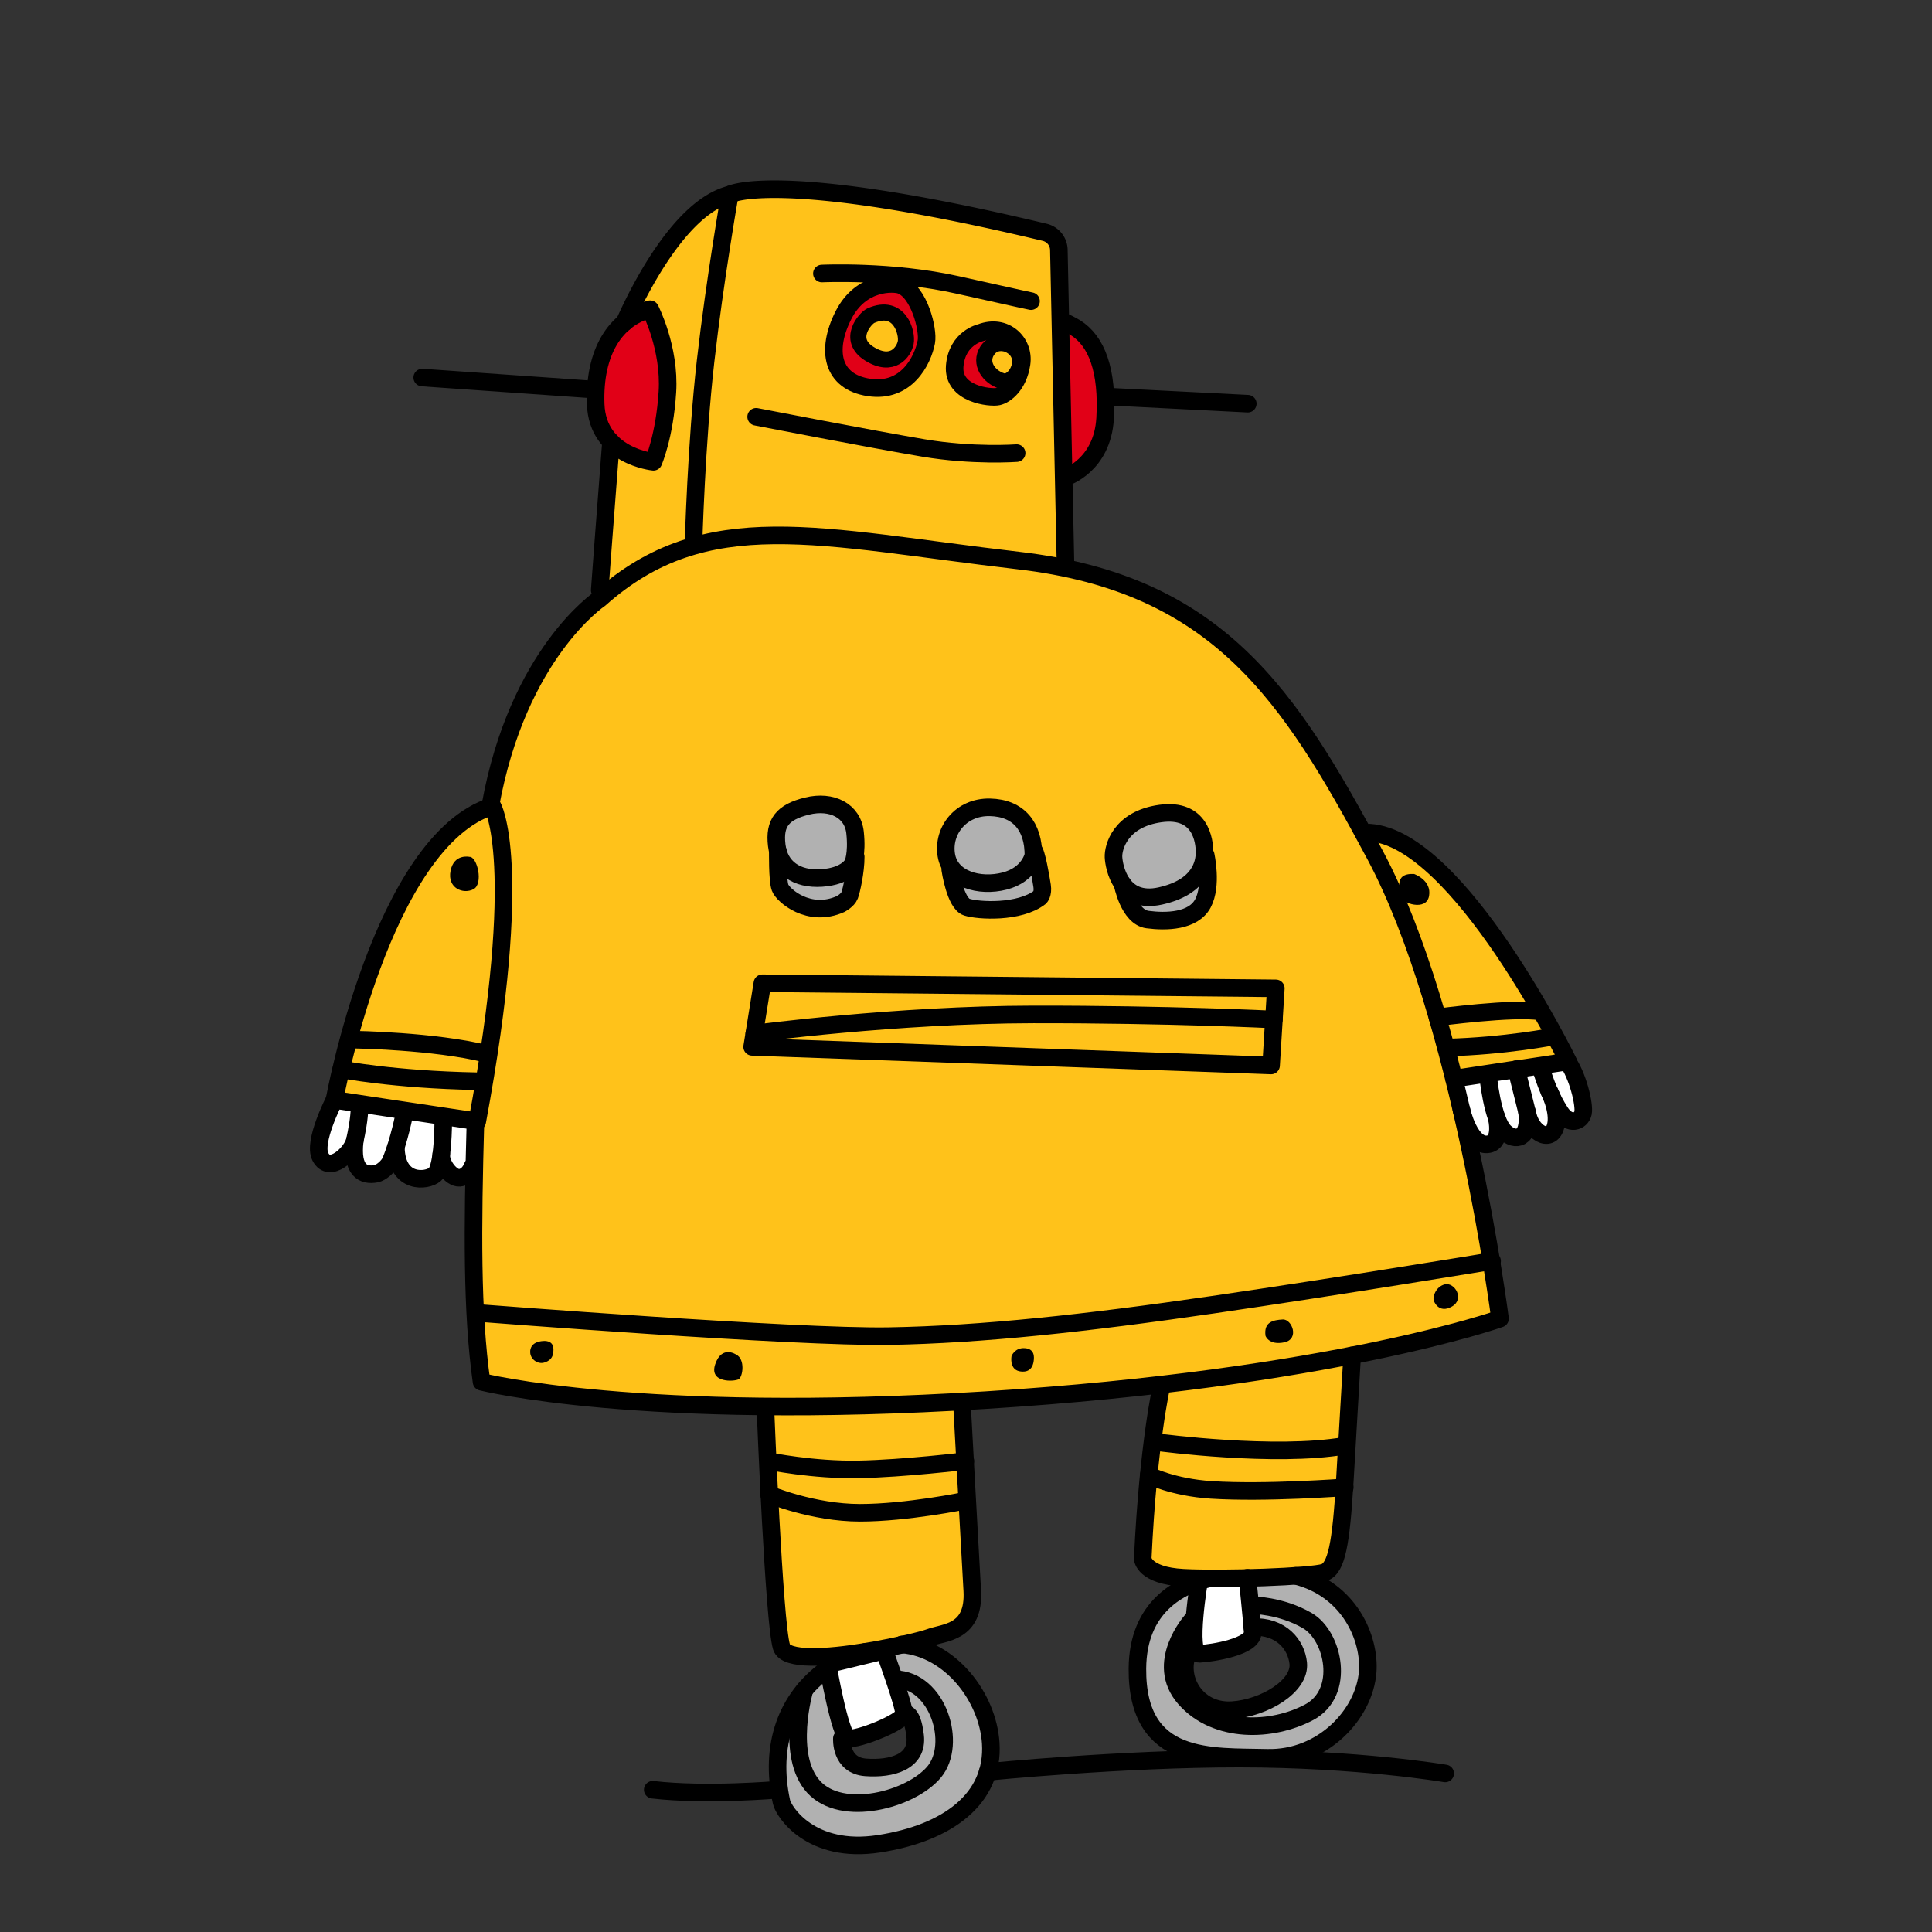 <svg xmlns="http://www.w3.org/2000/svg"    viewBox="0 0 142.454 142.454" version="1.1"><rect x="0" y="0" width="142.454" height="142.454" fill="#333333" stroke="none"/><defs id="defs4"><style id="style2">.cls-1,.cls-2,.cls-3{fill:none;stroke:#000;stroke-linecap:round;stroke-linejoin:round}.cls-1,.cls-3{stroke-width:1.295px}.cls-4{fill:#fff}.cls-5{fill:#ffc432}.cls-6{fill:#ffc21a}.cls-7{fill:#b1b1b1}.cls-8{fill:#e10017}.cls-2{stroke-width:1.187px}.cls-3{fill-rule:evenodd}</style></defs><g id="g168" transform="translate(22.807 13.235)"><g id="g42"><path id="path6" d="m84.365 66.173.043.126 8.412-1.27s-8.047-16.458-14.64-16.87c0 0-9.597-18.015-22.183-19.45l-.241-.35-.49-23.171a1.36 1.36 0 0 0-1.046-1.295C34.478-.83 31.003 1.11 31.003 1.11c-3.708.954-6.79 7.242-7.763 9.433l-.999 8.795c-.415 5.295-.56 11.343-.829 11.584 0 0-6.032 4.01-8.064 15.252l-.004.081C5.289 49.02 1.854 67.867 1.854 67.867l10.397 1.56-.001.016c-.22 7.887-.275 14.055.447 19.207 0 0 6.658 1.69 20.961 1.82.115 2.907.66 16.102 1.157 17.73.316 1.034 3.398.813 6.222.351 2.18-.357 4.206-.858 4.685-1.037 1.099-.412 3.342-.32 3.159-3.48-.16-2.765-.613-11.739-.723-13.932.568-.032 1.136-.063 1.72-.1 4.786-.3 9.11-.698 12.975-1.148 0 0-1.009 4.376-1.402 12.845 0 0 .065 1.244 2.995 1.4 2.93.157 9.486-.083 10.39-.392.904-.31 1.239-2.103 1.513-6.706.275-4.602.545-9.298.545-9.298l-.024.004c7.322-1.433 10.925-2.716 10.925-2.716s-1.1-8.517-3.43-17.818" class="cls-6"/><path id="path8" d="M1.854 67.867S.794 69.97.85 71.086s.481 1.726 1.969 1.016c0 0 .618 1.203 1.58 1.243.96.039 1.985-.9 1.985-.9s.734 1.28 1.702 1.164c.969-.115 1.79-.752 1.79-.752s.565 1 1.527.752c0 0 .412-.34.48-1.255.07-.916 0-2.701 0-2.701z" class="cls-4"/><path id="path10" d="M25.132 9.565s1.476 2.85 1.27 6.112-1.03 5.138-1.03 5.138-4.12-.4-4.257-4.245c-.138-3.846 1.442-6.318 4.017-7.005" class="cls-8"/><path id="path12" d="M55.756 21.96s2.722-.85 2.922-4.36-.618-5.696-2.198-6.677c0 0-.807-.465-.899-.442" class="cls-8"/><path id="line14" d="m8.326 14.603 12.78.895" class="cls-5"/><path id="line16" d="m69.197 16.531-10.388-.526" class="cls-5"/><path id="path18" d="M43.578 7.78c-.442-.152-2.892-.344-4.197 2.232s-.858 4.91 1.889 5.322 3.959-1.971 4.223-3.358c.172-.9-.534-3.722-1.916-4.196" class="cls-8"/><path id="path20" d="M49.51 11.294s-1.75.366-1.923 2.46c-.171 2.095 2.644 2.374 3.194 2.251.55-.122 1.93-.842 2.166-2.422.237-1.58-1.66-2.975-3.437-2.29" class="cls-8"/><path id="path22" d="M41.407 9.829c-.413.181-1.803 1.766-.103 2.815 1.7 1.05 2.696.022 2.835-.674.14-.696-.603-3.08-2.732-2.142" class="cls-6"/><path id="path24" d="M51.521 12.155s-.984-.41-1.549.486c-.565.897.102 1.908 1.104 2.222 1.002.313 2.198-1.934.445-2.708" class="cls-6"/><path id="path26" d="M50.243 115.288c-.214-3.34-2.912-6.947-6.545-7.273l-5.576 1.844c-2.915 2.123-4.22 5.56-3.307 9.77.155.71 2.15 3.862 7.192 3.084 5.043-.778 8.5-3.312 8.236-7.425m-9.213 1.794c-1.9-.138-1.763-2.135-1.763-2.135l4.578-1.802s.595-.34.824 1.602-1.74 2.472-3.64 2.335" class="cls-7"/><path id="path28" d="m72.735 102.956-6.378.191c-2.145.515-5.267 2.053-5.298 6.651-.048 7.011 5.495 6.47 9.568 6.577 4.072.106 7.18-3.202 7.412-6.352.179-2.412-1.31-6.063-5.304-7.067m-4.672 9.904c-2.332.155-3.708-1.775-3.48-3.515.06-.456.303-.826.628-1.124l4.328-1.49c2.128-.085 3.23 1.298 3.377 2.66.183 1.71-2.52 3.315-4.853 3.47" class="cls-7"/><path id="path30" d="M54.031 52.08c-.091-.602-.41-2.48-.64-2.662l-.014.003c-.128-1.865-1.19-3.085-3.197-3.128-2.145-.045-3.501 1.733-3.21 3.522.065.402.227.74.456 1.023l-.168.04s.364 2.5 1.222 2.774c.859.275 3.88.447 5.39-.726 0 0 .253-.245.161-.846" class="cls-7"/><path id="path32" d="m66.094 49.815-.097.034q.01-.135.011-.248c0-.826-.281-3.262-3.256-2.85s-3.49 2.513-3.456 3.214c.017.354.153 1.25.662 1.964h-.001s.46 2.456 1.845 2.639 3.377.137 4.086-1.19c.71-1.328.206-3.563.206-3.563" class="cls-7"/><path id="path34" d="M40.216 49.939c.065-.372.112-.952.024-1.78-.172-1.62-1.717-2.404-3.537-1.958s-2.436 1.244-2.238 2.888q.027.22.08.422h-.001s-.038 2.127.168 2.7c.206.571 2.128 2.265 4.463 1.212 0 0 .527-.274.664-.64.137-.367.452-1.764.45-2.839z" class="cls-7"/><path id="path36" d="M38.214 109.482s.91 5.265 1.508 5.448 4.077-1.19 4.123-1.785-1.453-4.673-1.453-4.673z" class="cls-4"/><path id="path38" d="M65.638 103.149s-.959 5.607 0 5.558c.96-.049 3.995-.53 3.92-1.594s-.385-4.013-.385-4.013" class="cls-4"/><path id="path40" d="M84.767 66.597s.839 4.787 1.717 4.549c.877-.238 1.32-.437 1.38-1.274 0 0 .276.811 1.13.76s1-1.203 1-1.203.627 1.254 1.374 1.013c.747-.24.815-1.339.815-1.339s.937.665 1.447.178.074-2.696 0-2.982c-.073-.286-.81-1.27-.81-1.27z" class="cls-4"/></g><g id="g166"><path id="path44" d="M25.132 9.565s1.476 2.85 1.27 6.112-1.03 5.138-1.03 5.138-4.12-.4-4.257-4.245c-.138-3.846 1.442-6.318 4.017-7.005" class="cls-1"/><path id="path46" d="M31.003 1.11s-1.098 6.258-1.785 12.282-.893 13.558-.893 13.558" class="cls-1"/><path id="path48" d="M55.756 21.96s2.722-.85 2.922-4.36-.618-5.696-2.198-6.677c0 0-.807-.465-.899-.442" class="cls-1"/><path id="path50" d="M23.24 10.543c.973-2.191 4.055-8.479 7.763-9.433 0 0 3.475-1.939 23.217 2.783a1.36 1.36 0 0 1 1.046 1.295l.49 23.17" class="cls-1"/><path id="path52" d="M21.412 30.281s.414-5.648.83-10.943" class="cls-1"/><path id="line54" d="m8.326 14.603 12.78.895" class="cls-1"/><path id="line56" d="m69.197 16.531-10.388-.526" class="cls-1"/><path id="path58" d="M37.794 6.933s5.124-.252 10.034.847 5.386 1.19 5.386 1.19" class="cls-1"/><path id="path60" d="M32.946 17.497s8.667 1.682 12.341 2.3 6.867.378 6.867.378" class="cls-1"/><path id="path62" d="M43.578 7.78c-.442-.152-2.892-.344-4.197 2.232s-.858 4.91 1.889 5.322 3.959-1.971 4.223-3.358c.172-.9-.534-3.722-1.916-4.196" class="cls-1"/><path id="path64" d="M49.51 11.294s-1.75.366-1.923 2.46c-.171 2.095 2.644 2.374 3.194 2.251.55-.122 1.498-.842 1.735-2.422s-1.23-2.975-3.006-2.29" class="cls-1"/><path id="path66" d="M41.407 10.04c-.413.181-1.803 1.766-.103 2.815 1.7 1.05 2.533-.134 2.672-.83s-.44-2.924-2.569-1.986" class="cls-2"/><path id="path68" d="M51.521 12.155s-.984-.41-1.549.486c-.565.897.102 1.908 1.104 2.222 1.002.313 2.198-1.934.445-2.708" class="cls-2"/><path id="path70" d="m12.384 69.447-10.53-1.58s3.478-19.091 11.644-21.666c0 0 2.448 4.086-1.114 23.246" class="cls-1"/><path id="path72" d="m84.408 66.3 8.412-1.271s-8.047-16.458-14.64-16.87" class="cls-1"/><path id="polygon74" d="m33.407 59.262-.756 4.691 38.264 1.373.35-5.686z" class="cls-1"/><path id="path76" d="M12.697 83.593s23.194 1.81 30.05 1.69c6.854-.12 14.506-.952 23.875-2.316 9.37-1.365 20.59-3.22 20.59-3.22" class="cls-1"/><path id="path78" d="M12.25 69.443c-.22 7.887-.275 14.055.447 19.207 0 0 11.624 2.954 37.18 1.352 25.557-1.602 37.918-6.01 37.918-6.01s-2.885-22.334-9.202-34.165c-6.318-11.832-11.606-20.023-26.302-21.73s-23.027-4.18-30.879 2.825c0 0-6.032 4.01-8.064 15.252" class="cls-1"/><path id="path80" d="M41.037 108.551c2.18-.357 4.206-.858 4.685-1.037 1.099-.412 3.342-.32 3.159-3.48-.183-3.159-.748-13.556-.748-13.556" class="cls-1"/><path id="path82" d="M33.636 90.758s.619 15.611 1.18 17.442c.315 1.034 3.397.813 6.22.351" class="cls-1"/><path id="path84" d="M62.853 88.854s-1.009 4.376-1.402 12.845c0 0 .065 1.244 2.995 1.4 2.93.157 9.486-.083 10.39-.392.904-.31 1.239-2.103 1.513-6.706.275-4.602.545-9.298.545-9.298" class="cls-1"/><path id="path86" d="M38.122 109.86c-2.916 2.122-4.22 5.56-3.307 9.769.155.71 2.15 3.862 7.192 3.084 5.043-.778 8.5-3.312 8.236-7.425-.214-3.34-2.912-6.947-6.545-7.273" class="cls-1"/><path id="path88" d="M38.214 109.482s.91 5.265 1.508 5.448 4.077-1.19 4.123-1.785-1.453-4.673-1.453-4.673z" class="cls-1"/><path id="path90" d="M65.638 103.149s-.959 5.607 0 5.558c.96-.049 3.995-.53 3.92-1.594s-.385-4.013-.385-4.013" class="cls-1"/><path id="path92" d="M39.267 114.947s-.137 1.997 1.763 2.135 3.868-.393 3.639-2.335-.824-1.602-.824-1.602" class="cls-1"/><path id="path94" d="M65.21 108.22c-.324.299-.566.669-.626 1.125-.23 1.74 1.147 3.67 3.479 3.515s5.036-1.759 4.853-3.47c-.146-1.36-1.249-2.744-3.377-2.658" class="cls-1"/><path id="path96" d="M3.306 63.422s5.896.089 9.733 1.041" class="cls-1"/><path id="path98" d="M2.361 65.611s3.808.758 9.962.876" class="cls-1"/><path id="path100" d="M83.181 61.78s5.618-.75 7.563-.434" class="cls-1"/><path id="path102" d="M91.768 63.183s-3.573.713-7.947.823" class="cls-1"/><path id="path104" d="M32.81 62.973s10.487-1.397 20.58-1.41c10.095-.013 17.733.376 17.733.376" class="cls-1"/><path id="path106" d="M66.008 49.6c0-.825-.281-3.261-3.256-2.85-2.975.413-3.49 2.514-3.456 3.215.034.7.525 3.516 3.456 2.863 2.93-.652 3.256-2.402 3.256-3.227" class="cls-1"/><path id="path108" d="M53.39 49.815s-.275 1.44-2.129 1.915c-1.853.474-4.001-.126-4.292-1.915s1.065-3.567 3.211-3.522 3.21 1.436 3.21 3.522" class="cls-1"/><path id="path110" d="M40.073 50.46s-.425.917-2.292 1.042c-1.868.125-3.119-.769-3.316-2.413-.198-1.644.418-2.442 2.238-2.888s3.365.339 3.537 1.958-.167 2.3-.167 2.3" class="cls-1"/><path id="path112" d="M47.258 50.878s.364 2.5 1.222 2.774c.859.275 3.88.447 5.39-.726 0 0 .253-.245.161-.847-.091-.601-.41-2.478-.64-2.661" class="cls-1"/><path id="path114" d="M59.957 51.93s.46 2.455 1.845 2.638 3.377.137 4.086-1.19c.71-1.328.206-3.563.206-3.563" class="cls-1"/><path id="path116" d="M34.544 49.511s-.038 2.127.168 2.7c.206.571 2.128 2.265 4.463 1.212 0 0 .527-.274.664-.64.137-.367.452-1.764.45-2.839" class="cls-1"/><path id="path118" d="M83.753 117.528s-6.401-1.089-15.156-1.094c-8.724-.005-18.578.98-18.578.98" class="cls-1"/><path id="path120" d="M66.357 103.147c-2.145.515-5.267 2.053-5.298 6.651-.048 7.011 5.495 6.47 9.568 6.577 4.072.106 7.18-3.202 7.412-6.352.179-2.412-1.31-6.063-5.304-7.067" class="cls-1"/><path id="path122" d="M31.484 86.651s-1.058-.733-1.55.69c-.493 1.422 1.423 1.298 1.727 1.12.304-.179.493-1.466-.177-1.81"/><path id="path124" d="M16.287 86.462s-.084-.684.81-.805c.893-.122.922.443.899.727-.023.285-.075.645-.624.834-.55.189-1.089-.258-1.085-.756"/><path id="path126" d="M51.777 86.755s.24-.636.978-.584c.738.051.7.655.651.978-.048.324-.226.83-.954.74-.727-.087-.725-.81-.675-1.134"/><path id="path128" d="M70.504 85.26s.242.72 1.384.482.57-1.727-.114-1.686c-.684.04-1.41.17-1.27 1.204"/><path id="path130" d="M82.931 82.714s.348.942 1.318.387.193-1.806-.517-1.636-.943 1.006-.8 1.25"/><path id="path132" d="M11.81 49.944s-1.143-.257-1.396 1.03c-.252 1.288.938 1.751 1.69 1.356.753-.394.278-2.41-.294-2.386"/><path id="path134" d="M81.458 51.206s1.312.453 1.106 1.621c-.205 1.17-2.042.504-2.057.099-.014-.405-.664-1.798.951-1.72"/><path id="path136" d="M36.513 111.356s-1.424 4.856.67 7.157c2.095 2.3 7.177.96 8.894-1.1 1.716-2.06.287-6.773-2.878-6.837" class="cls-1"/><path id="path138" d="M65.064 106.254s-2.796 3.125-.505 5.735 6.445 2.472 9.158 1.03 1.82-5.633-.137-6.765-4.041-1.132-4.041-1.132" class="cls-1"/><path id="path140" d="M1.854 67.867s-1.605 3.09-1.038 4.19c.675 1.308 2.335-.293 2.537-1.191.135-.6.34-1.632.35-2.472" class="cls-1"/><path id="path142" d="M7.024 68.828s-.4 2.088-1.028 3.563c-.164.384-.7.85-1.077.919-.934.17-1.832-.221-1.566-2.444" class="cls-1"/><path id="path144" d="M9.875 69.424s.007 3.4-.61 3.937c-.591.514-2.825.747-2.881-1.984" class="cls-1"/><path id="path146" d="M12.034 72.766s-.265.79-.96.842c-.608.046-1.41-.998-1.344-1.737" class="cls-1"/><path id="path148" d="M92.697 64.92c.828 1.1 1.35 3.31 1.217 3.915-.137.63-1.013.967-1.677-.068s-1.105-2.137-1.475-3.404" class="cls-1"/><path id="path150" d="M88.994 65.598s.625 2.461.852 3.4c.356 1.466 1.889 2.129 2.095.566.134-1.022-.492-2.294-.492-2.294" class="cls-1"/><path id="path152" d="M86.91 66.022s.292 3.298 1.226 4.205c.766.745 1.9.573 1.652-1.468" class="cls-1"/><path id="path154" d="M84.95 68.598s.626 2.81 2.02 2.528c1.005-.202.582-1.935.582-1.935" class="cls-1"/><path id="path156" d="M34.527 118.73s-5.27.458-9.207 0" class="cls-1"/><path id="path158" d="M33.848 94.494s3.292.681 6.657.615 7.87-.615 7.87-.615" class="cls-3"/><path id="path160" d="M33.897 96.955s3.243 1.354 6.701 1.354c3.459 0 7.778-.893 7.778-.893" class="cls-3"/><path id="path162" d="M62.651 93.12s8.544 1.138 13.698.249" class="cls-1"/><path id="path164" d="M61.892 95.539s1.765.898 4.61 1.081c3.985.256 9.847-.187 9.847-.187" class="cls-1"/></g></g></svg>
